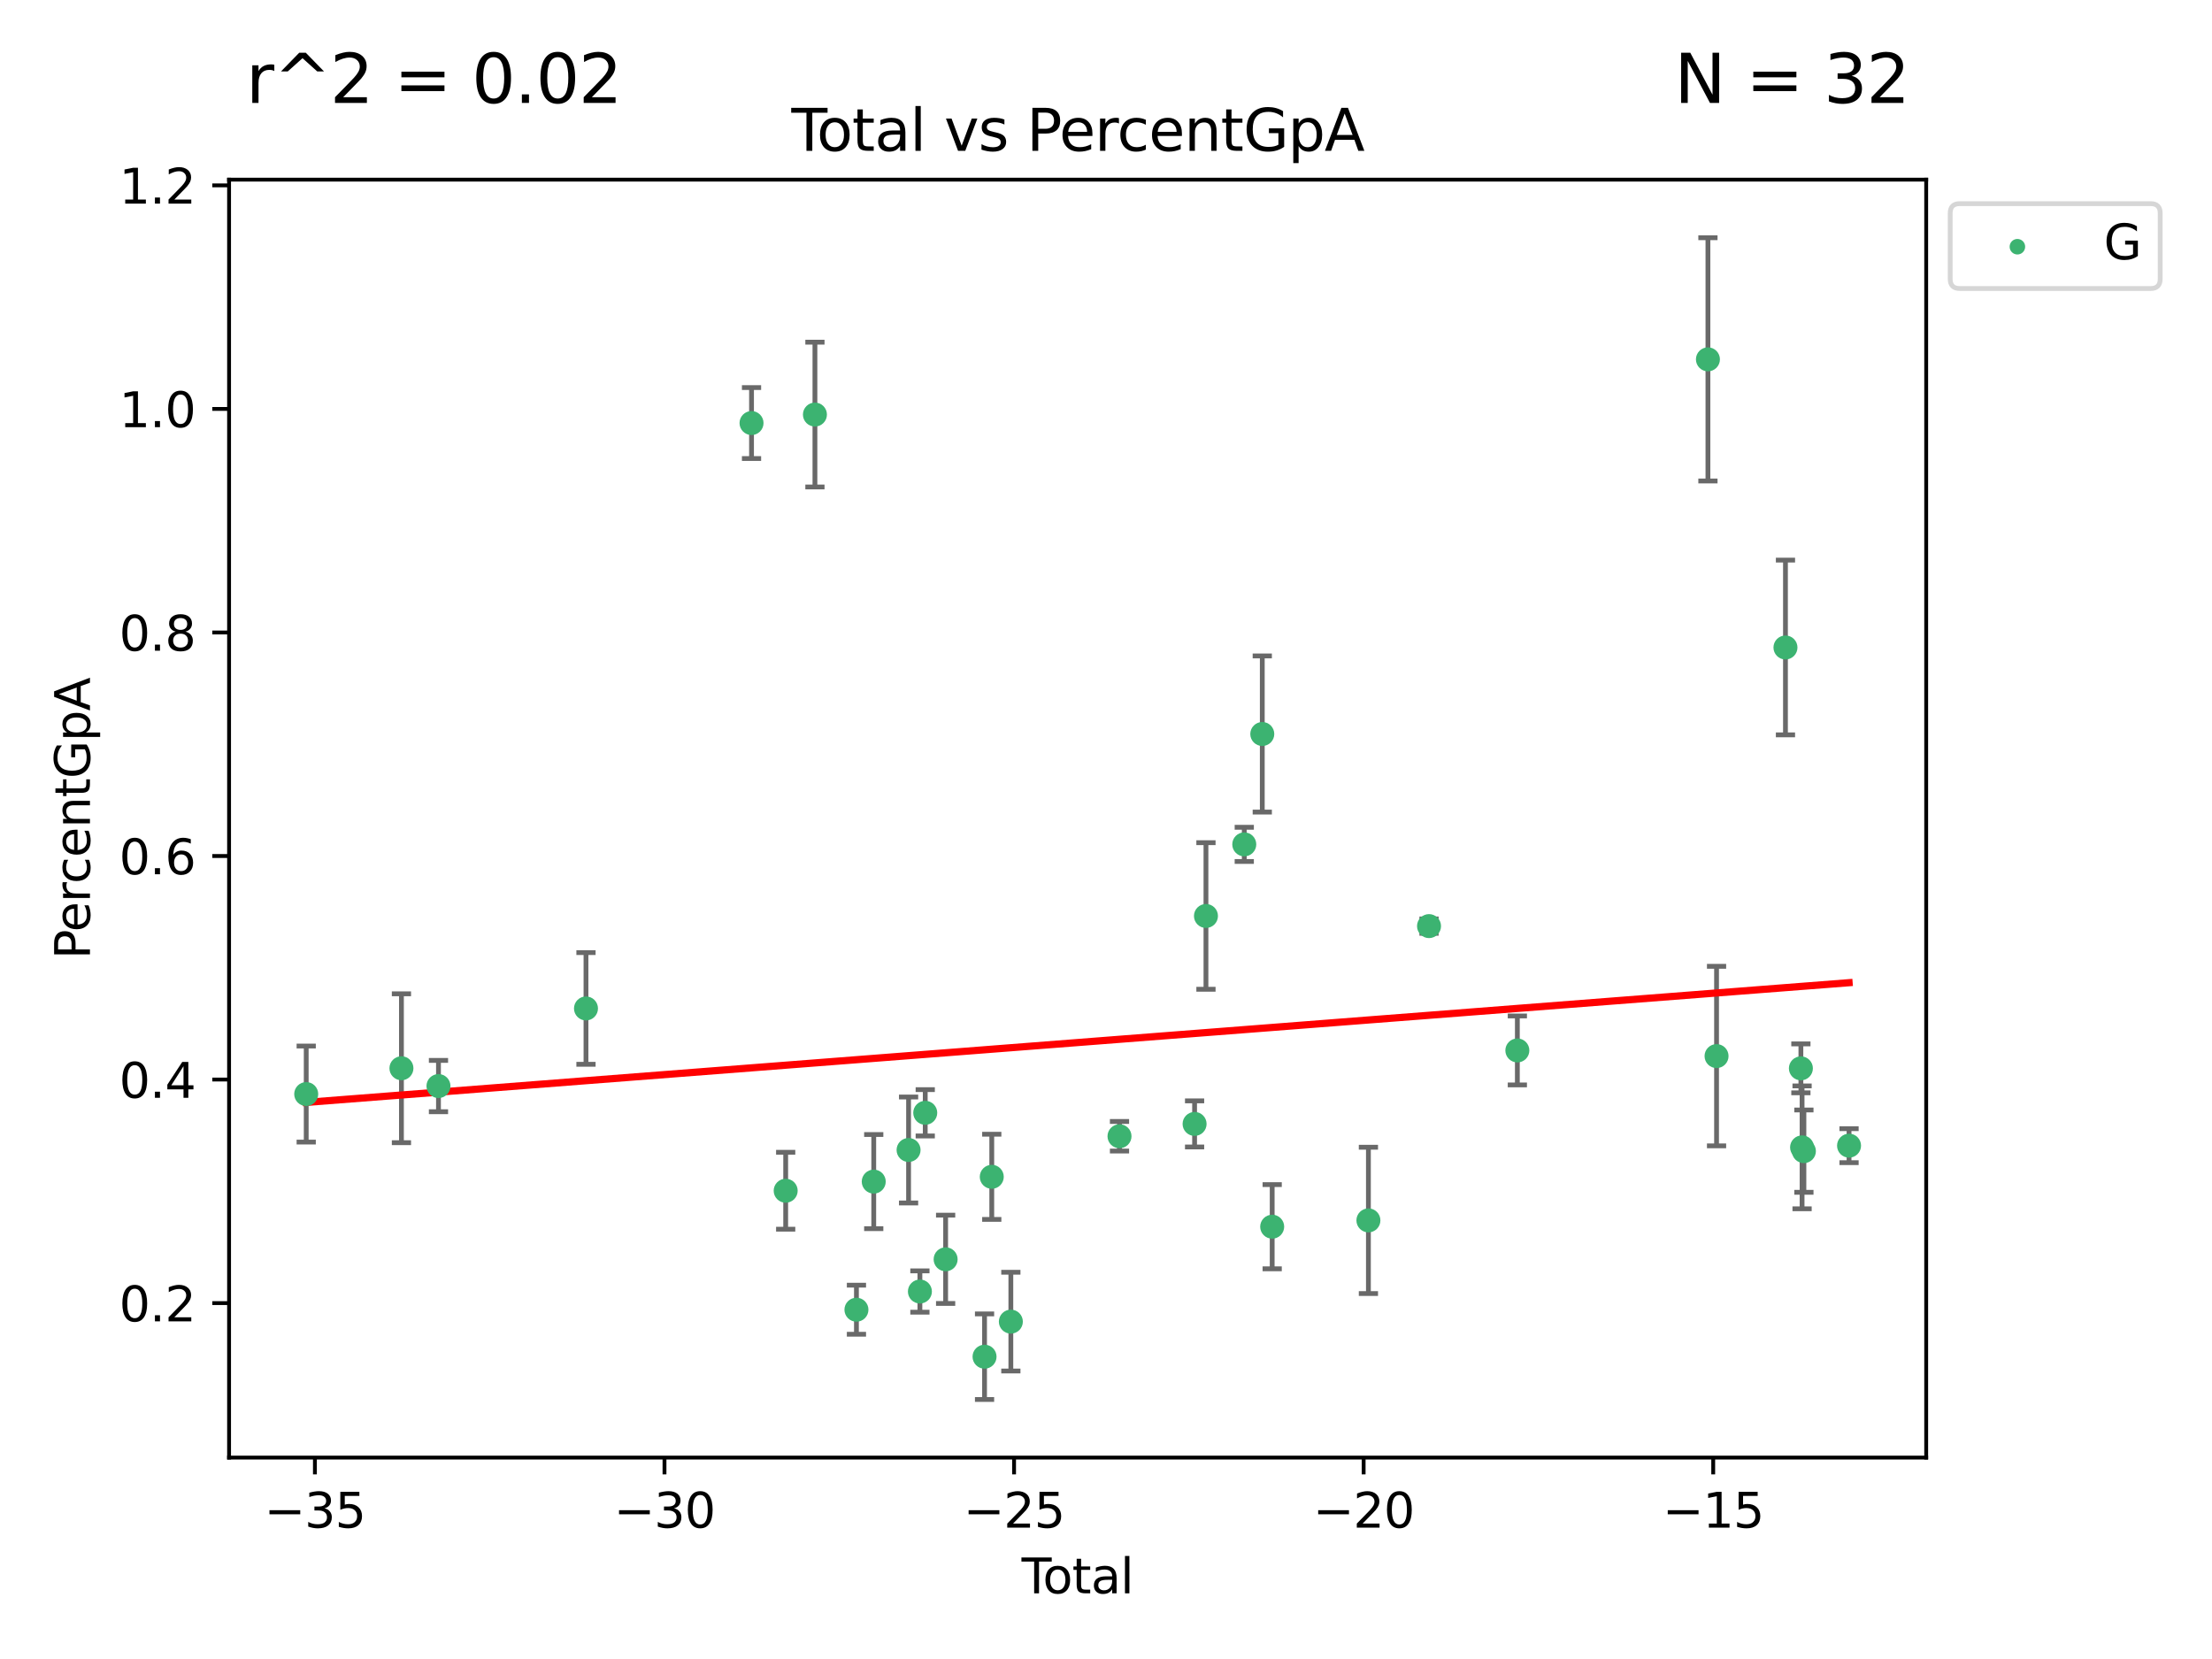 <?xml version="1.0" encoding="utf-8" standalone="no"?>
<!DOCTYPE svg PUBLIC "-//W3C//DTD SVG 1.1//EN"
  "http://www.w3.org/Graphics/SVG/1.1/DTD/svg11.dtd">
<svg xmlns:xlink="http://www.w3.org/1999/xlink" width="460.8pt" height="345.6pt" viewBox="0 0 460.8 345.6" xmlns="http://www.w3.org/2000/svg" version="1.1">
 <defs>
  <style type="text/css">*{stroke-linejoin: round; stroke-linecap: butt}</style>
 </defs>
 <g id="figure_1">
  <g id="patch_1">
   <path d="M 0 345.6 
L 460.8 345.6 
L 460.8 0 
L 0 0 
z
" style="fill: #ffffff"/>
  </g>
  <g id="axes_1">
   <g id="patch_2">
    <path d="M 47.72 303.64 
L 401.26 303.64 
L 401.26 37.423 
L 47.72 37.423 
z
" style="fill: #ffffff"/>
   </g>
   <g id="PathCollection_1">
    <defs>
     <path id="mddcefff67d" d="M 0 1.118 
C 0.297 1.118 0.581 1 0.791 0.791 
C 1 0.581 1.118 0.297 1.118 0 
C 1.118 -0.297 1 -0.581 0.791 -0.791 
C 0.581 -1 0.297 -1.118 0 -1.118 
C -0.297 -1.118 -0.581 -1 -0.791 -0.791 
C -1 -0.581 -1.118 -0.297 -1.118 0 
C -1.118 0.297 -1 0.581 -0.791 0.791 
C -0.581 1 -0.297 1.118 0 1.118 
z
" style="stroke: #3cb371"/>
    </defs>
    <g clip-path="url(#p4195429642)">
     <use xlink:href="#mddcefff67d" x="63.79" y="227.912" style="fill: #3cb371; stroke: #3cb371"/>
     <use xlink:href="#mddcefff67d" x="83.627" y="222.536" style="fill: #3cb371; stroke: #3cb371"/>
     <use xlink:href="#mddcefff67d" x="91.343" y="226.246" style="fill: #3cb371; stroke: #3cb371"/>
     <use xlink:href="#mddcefff67d" x="122.071" y="210.078" style="fill: #3cb371; stroke: #3cb371"/>
     <use xlink:href="#mddcefff67d" x="156.557" y="88.129" style="fill: #3cb371; stroke: #3cb371"/>
     <use xlink:href="#mddcefff67d" x="163.672" y="248.052" style="fill: #3cb371; stroke: #3cb371"/>
     <use xlink:href="#mddcefff67d" x="169.765" y="86.36" style="fill: #3cb371; stroke: #3cb371"/>
     <use xlink:href="#mddcefff67d" x="178.412" y="272.836" style="fill: #3cb371; stroke: #3cb371"/>
     <use xlink:href="#mddcefff67d" x="182.016" y="246.149" style="fill: #3cb371; stroke: #3cb371"/>
     <use xlink:href="#mddcefff67d" x="189.273" y="239.563" style="fill: #3cb371; stroke: #3cb371"/>
     <use xlink:href="#mddcefff67d" x="191.633" y="269.046" style="fill: #3cb371; stroke: #3cb371"/>
     <use xlink:href="#mddcefff67d" x="192.745" y="231.818" style="fill: #3cb371; stroke: #3cb371"/>
     <use xlink:href="#mddcefff67d" x="196.992" y="262.336" style="fill: #3cb371; stroke: #3cb371"/>
     <use xlink:href="#mddcefff67d" x="205.099" y="282.625" style="fill: #3cb371; stroke: #3cb371"/>
     <use xlink:href="#mddcefff67d" x="206.603" y="245.15" style="fill: #3cb371; stroke: #3cb371"/>
     <use xlink:href="#mddcefff67d" x="210.579" y="275.32" style="fill: #3cb371; stroke: #3cb371"/>
     <use xlink:href="#mddcefff67d" x="233.213" y="236.702" style="fill: #3cb371; stroke: #3cb371"/>
     <use xlink:href="#mddcefff67d" x="248.855" y="234.133" style="fill: #3cb371; stroke: #3cb371"/>
     <use xlink:href="#mddcefff67d" x="251.223" y="190.814" style="fill: #3cb371; stroke: #3cb371"/>
     <use xlink:href="#mddcefff67d" x="259.204" y="175.898" style="fill: #3cb371; stroke: #3cb371"/>
     <use xlink:href="#mddcefff67d" x="262.956" y="152.905" style="fill: #3cb371; stroke: #3cb371"/>
     <use xlink:href="#mddcefff67d" x="265.019" y="255.543" style="fill: #3cb371; stroke: #3cb371"/>
     <use xlink:href="#mddcefff67d" x="285.065" y="254.229" style="fill: #3cb371; stroke: #3cb371"/>
     <use xlink:href="#mddcefff67d" x="297.692" y="192.925" style="fill: #3cb371; stroke: #3cb371"/>
     <use xlink:href="#mddcefff67d" x="316.092" y="218.825" style="fill: #3cb371; stroke: #3cb371"/>
     <use xlink:href="#mddcefff67d" x="355.793" y="74.859" style="fill: #3cb371; stroke: #3cb371"/>
     <use xlink:href="#mddcefff67d" x="357.589" y="220.002" style="fill: #3cb371; stroke: #3cb371"/>
     <use xlink:href="#mddcefff67d" x="371.945" y="134.884" style="fill: #3cb371; stroke: #3cb371"/>
     <use xlink:href="#mddcefff67d" x="375.158" y="222.556" style="fill: #3cb371; stroke: #3cb371"/>
     <use xlink:href="#mddcefff67d" x="375.406" y="239.015" style="fill: #3cb371; stroke: #3cb371"/>
     <use xlink:href="#mddcefff67d" x="375.786" y="239.802" style="fill: #3cb371; stroke: #3cb371"/>
     <use xlink:href="#mddcefff67d" x="385.19" y="238.663" style="fill: #3cb371; stroke: #3cb371"/>
    </g>
   </g>
   <g id="matplotlib.axis_1">
    <g id="xtick_1">
     <g id="line2d_1">
      <defs>
       <path id="m1994a88556" d="M 0 0 
L 0 3.5 
" style="stroke: #000000; stroke-width: 0.8"/>
      </defs>
      <g>
       <use xlink:href="#m1994a88556" x="65.603" y="303.64" style="stroke: #000000; stroke-width: 0.8"/>
      </g>
     </g>
     <g id="text_1">
      <!-- −35 -->
      <g transform="translate(55.051 318.238) scale(0.1 -0.1)">
       <defs>
        <path id="DejaVuSans-2212" d="M 678 2272 
L 4684 2272 
L 4684 1741 
L 678 1741 
L 678 2272 
z
" transform="scale(0.016)"/>
        <path id="DejaVuSans-33" d="M 2597 2516 
Q 3050 2419 3304 2112 
Q 3559 1806 3559 1356 
Q 3559 666 3084 287 
Q 2609 -91 1734 -91 
Q 1441 -91 1130 -33 
Q 819 25 488 141 
L 488 750 
Q 750 597 1062 519 
Q 1375 441 1716 441 
Q 2309 441 2620 675 
Q 2931 909 2931 1356 
Q 2931 1769 2642 2001 
Q 2353 2234 1838 2234 
L 1294 2234 
L 1294 2753 
L 1863 2753 
Q 2328 2753 2575 2939 
Q 2822 3125 2822 3475 
Q 2822 3834 2567 4026 
Q 2313 4219 1838 4219 
Q 1578 4219 1281 4162 
Q 984 4106 628 3988 
L 628 4550 
Q 988 4650 1302 4700 
Q 1616 4750 1894 4750 
Q 2613 4750 3031 4423 
Q 3450 4097 3450 3541 
Q 3450 3153 3228 2886 
Q 3006 2619 2597 2516 
z
" transform="scale(0.016)"/>
        <path id="DejaVuSans-35" d="M 691 4666 
L 3169 4666 
L 3169 4134 
L 1269 4134 
L 1269 2991 
Q 1406 3038 1543 3061 
Q 1681 3084 1819 3084 
Q 2600 3084 3056 2656 
Q 3513 2228 3513 1497 
Q 3513 744 3044 326 
Q 2575 -91 1722 -91 
Q 1428 -91 1123 -41 
Q 819 9 494 109 
L 494 744 
Q 775 591 1075 516 
Q 1375 441 1709 441 
Q 2250 441 2565 725 
Q 2881 1009 2881 1497 
Q 2881 1984 2565 2268 
Q 2250 2553 1709 2553 
Q 1456 2553 1204 2497 
Q 953 2441 691 2322 
L 691 4666 
z
" transform="scale(0.016)"/>
       </defs>
       <use xlink:href="#DejaVuSans-2212"/>
       <use xlink:href="#DejaVuSans-33" x="83.789"/>
       <use xlink:href="#DejaVuSans-35" x="147.412"/>
      </g>
     </g>
    </g>
    <g id="xtick_2">
     <g id="line2d_2">
      <g>
       <use xlink:href="#m1994a88556" x="138.426" y="303.64" style="stroke: #000000; stroke-width: 0.8"/>
      </g>
     </g>
     <g id="text_2">
      <!-- −30 -->
      <g transform="translate(127.873 318.238) scale(0.1 -0.1)">
       <defs>
        <path id="DejaVuSans-30" d="M 2034 4250 
Q 1547 4250 1301 3770 
Q 1056 3291 1056 2328 
Q 1056 1369 1301 889 
Q 1547 409 2034 409 
Q 2525 409 2770 889 
Q 3016 1369 3016 2328 
Q 3016 3291 2770 3770 
Q 2525 4250 2034 4250 
z
M 2034 4750 
Q 2819 4750 3233 4129 
Q 3647 3509 3647 2328 
Q 3647 1150 3233 529 
Q 2819 -91 2034 -91 
Q 1250 -91 836 529 
Q 422 1150 422 2328 
Q 422 3509 836 4129 
Q 1250 4750 2034 4750 
z
" transform="scale(0.016)"/>
       </defs>
       <use xlink:href="#DejaVuSans-2212"/>
       <use xlink:href="#DejaVuSans-33" x="83.789"/>
       <use xlink:href="#DejaVuSans-30" x="147.412"/>
      </g>
     </g>
    </g>
    <g id="xtick_3">
     <g id="line2d_3">
      <g>
       <use xlink:href="#m1994a88556" x="211.248" y="303.64" style="stroke: #000000; stroke-width: 0.8"/>
      </g>
     </g>
     <g id="text_3">
      <!-- −25 -->
      <g transform="translate(200.696 318.238) scale(0.1 -0.1)">
       <defs>
        <path id="DejaVuSans-32" d="M 1228 531 
L 3431 531 
L 3431 0 
L 469 0 
L 469 531 
Q 828 903 1448 1529 
Q 2069 2156 2228 2338 
Q 2531 2678 2651 2914 
Q 2772 3150 2772 3378 
Q 2772 3750 2511 3984 
Q 2250 4219 1831 4219 
Q 1534 4219 1204 4116 
Q 875 4013 500 3803 
L 500 4441 
Q 881 4594 1212 4672 
Q 1544 4750 1819 4750 
Q 2544 4750 2975 4387 
Q 3406 4025 3406 3419 
Q 3406 3131 3298 2873 
Q 3191 2616 2906 2266 
Q 2828 2175 2409 1742 
Q 1991 1309 1228 531 
z
" transform="scale(0.016)"/>
       </defs>
       <use xlink:href="#DejaVuSans-2212"/>
       <use xlink:href="#DejaVuSans-32" x="83.789"/>
       <use xlink:href="#DejaVuSans-35" x="147.412"/>
      </g>
     </g>
    </g>
    <g id="xtick_4">
     <g id="line2d_4">
      <g>
       <use xlink:href="#m1994a88556" x="284.07" y="303.64" style="stroke: #000000; stroke-width: 0.8"/>
      </g>
     </g>
     <g id="text_4">
      <!-- −20 -->
      <g transform="translate(273.518 318.238) scale(0.1 -0.1)">
       <use xlink:href="#DejaVuSans-2212"/>
       <use xlink:href="#DejaVuSans-32" x="83.789"/>
       <use xlink:href="#DejaVuSans-30" x="147.412"/>
      </g>
     </g>
    </g>
    <g id="xtick_5">
     <g id="line2d_5">
      <g>
       <use xlink:href="#m1994a88556" x="356.893" y="303.64" style="stroke: #000000; stroke-width: 0.8"/>
      </g>
     </g>
     <g id="text_5">
      <!-- −15 -->
      <g transform="translate(346.34 318.238) scale(0.1 -0.1)">
       <defs>
        <path id="DejaVuSans-31" d="M 794 531 
L 1825 531 
L 1825 4091 
L 703 3866 
L 703 4441 
L 1819 4666 
L 2450 4666 
L 2450 531 
L 3481 531 
L 3481 0 
L 794 0 
L 794 531 
z
" transform="scale(0.016)"/>
       </defs>
       <use xlink:href="#DejaVuSans-2212"/>
       <use xlink:href="#DejaVuSans-31" x="83.789"/>
       <use xlink:href="#DejaVuSans-35" x="147.412"/>
      </g>
     </g>
    </g>
    <g id="text_6">
     <!-- Total -->
     <g transform="translate(212.813 331.917) scale(0.1 -0.1)">
      <defs>
       <path id="DejaVuSans-54" d="M -19 4666 
L 3928 4666 
L 3928 4134 
L 2272 4134 
L 2272 0 
L 1638 0 
L 1638 4134 
L -19 4134 
L -19 4666 
z
" transform="scale(0.016)"/>
       <path id="DejaVuSans-6f" d="M 1959 3097 
Q 1497 3097 1228 2736 
Q 959 2375 959 1747 
Q 959 1119 1226 758 
Q 1494 397 1959 397 
Q 2419 397 2687 759 
Q 2956 1122 2956 1747 
Q 2956 2369 2687 2733 
Q 2419 3097 1959 3097 
z
M 1959 3584 
Q 2709 3584 3137 3096 
Q 3566 2609 3566 1747 
Q 3566 888 3137 398 
Q 2709 -91 1959 -91 
Q 1206 -91 779 398 
Q 353 888 353 1747 
Q 353 2609 779 3096 
Q 1206 3584 1959 3584 
z
" transform="scale(0.016)"/>
       <path id="DejaVuSans-74" d="M 1172 4494 
L 1172 3500 
L 2356 3500 
L 2356 3053 
L 1172 3053 
L 1172 1153 
Q 1172 725 1289 603 
Q 1406 481 1766 481 
L 2356 481 
L 2356 0 
L 1766 0 
Q 1100 0 847 248 
Q 594 497 594 1153 
L 594 3053 
L 172 3053 
L 172 3500 
L 594 3500 
L 594 4494 
L 1172 4494 
z
" transform="scale(0.016)"/>
       <path id="DejaVuSans-61" d="M 2194 1759 
Q 1497 1759 1228 1600 
Q 959 1441 959 1056 
Q 959 750 1161 570 
Q 1363 391 1709 391 
Q 2188 391 2477 730 
Q 2766 1069 2766 1631 
L 2766 1759 
L 2194 1759 
z
M 3341 1997 
L 3341 0 
L 2766 0 
L 2766 531 
Q 2569 213 2275 61 
Q 1981 -91 1556 -91 
Q 1019 -91 701 211 
Q 384 513 384 1019 
Q 384 1609 779 1909 
Q 1175 2209 1959 2209 
L 2766 2209 
L 2766 2266 
Q 2766 2663 2505 2880 
Q 2244 3097 1772 3097 
Q 1472 3097 1187 3025 
Q 903 2953 641 2809 
L 641 3341 
Q 956 3463 1253 3523 
Q 1550 3584 1831 3584 
Q 2591 3584 2966 3190 
Q 3341 2797 3341 1997 
z
" transform="scale(0.016)"/>
       <path id="DejaVuSans-6c" d="M 603 4863 
L 1178 4863 
L 1178 0 
L 603 0 
L 603 4863 
z
" transform="scale(0.016)"/>
      </defs>
      <use xlink:href="#DejaVuSans-54"/>
      <use xlink:href="#DejaVuSans-6f" x="44.084"/>
      <use xlink:href="#DejaVuSans-74" x="105.266"/>
      <use xlink:href="#DejaVuSans-61" x="144.475"/>
      <use xlink:href="#DejaVuSans-6c" x="205.754"/>
     </g>
    </g>
   </g>
   <g id="matplotlib.axis_2">
    <g id="ytick_1">
     <g id="line2d_6">
      <defs>
       <path id="ma794af9a55" d="M 0 0 
L -3.5 0 
" style="stroke: #000000; stroke-width: 0.8"/>
      </defs>
      <g>
       <use xlink:href="#ma794af9a55" x="47.72" y="271.461" style="stroke: #000000; stroke-width: 0.8"/>
      </g>
     </g>
     <g id="text_7">
      <!-- 0.2 -->
      <g transform="translate(24.817 275.26) scale(0.1 -0.1)">
       <defs>
        <path id="DejaVuSans-2e" d="M 684 794 
L 1344 794 
L 1344 0 
L 684 0 
L 684 794 
z
" transform="scale(0.016)"/>
       </defs>
       <use xlink:href="#DejaVuSans-30"/>
       <use xlink:href="#DejaVuSans-2e" x="63.623"/>
       <use xlink:href="#DejaVuSans-32" x="95.41"/>
      </g>
     </g>
    </g>
    <g id="ytick_2">
     <g id="line2d_7">
      <g>
       <use xlink:href="#ma794af9a55" x="47.72" y="224.892" style="stroke: #000000; stroke-width: 0.8"/>
      </g>
     </g>
     <g id="text_8">
      <!-- 0.4 -->
      <g transform="translate(24.817 228.691) scale(0.1 -0.1)">
       <defs>
        <path id="DejaVuSans-34" d="M 2419 4116 
L 825 1625 
L 2419 1625 
L 2419 4116 
z
M 2253 4666 
L 3047 4666 
L 3047 1625 
L 3713 1625 
L 3713 1100 
L 3047 1100 
L 3047 0 
L 2419 0 
L 2419 1100 
L 313 1100 
L 313 1709 
L 2253 4666 
z
" transform="scale(0.016)"/>
       </defs>
       <use xlink:href="#DejaVuSans-30"/>
       <use xlink:href="#DejaVuSans-2e" x="63.623"/>
       <use xlink:href="#DejaVuSans-34" x="95.41"/>
      </g>
     </g>
    </g>
    <g id="ytick_3">
     <g id="line2d_8">
      <g>
       <use xlink:href="#ma794af9a55" x="47.72" y="178.323" style="stroke: #000000; stroke-width: 0.8"/>
      </g>
     </g>
     <g id="text_9">
      <!-- 0.6 -->
      <g transform="translate(24.817 182.123) scale(0.1 -0.1)">
       <defs>
        <path id="DejaVuSans-36" d="M 2113 2584 
Q 1688 2584 1439 2293 
Q 1191 2003 1191 1497 
Q 1191 994 1439 701 
Q 1688 409 2113 409 
Q 2538 409 2786 701 
Q 3034 994 3034 1497 
Q 3034 2003 2786 2293 
Q 2538 2584 2113 2584 
z
M 3366 4563 
L 3366 3988 
Q 3128 4100 2886 4159 
Q 2644 4219 2406 4219 
Q 1781 4219 1451 3797 
Q 1122 3375 1075 2522 
Q 1259 2794 1537 2939 
Q 1816 3084 2150 3084 
Q 2853 3084 3261 2657 
Q 3669 2231 3669 1497 
Q 3669 778 3244 343 
Q 2819 -91 2113 -91 
Q 1303 -91 875 529 
Q 447 1150 447 2328 
Q 447 3434 972 4092 
Q 1497 4750 2381 4750 
Q 2619 4750 2861 4703 
Q 3103 4656 3366 4563 
z
" transform="scale(0.016)"/>
       </defs>
       <use xlink:href="#DejaVuSans-30"/>
       <use xlink:href="#DejaVuSans-2e" x="63.623"/>
       <use xlink:href="#DejaVuSans-36" x="95.41"/>
      </g>
     </g>
    </g>
    <g id="ytick_4">
     <g id="line2d_9">
      <g>
       <use xlink:href="#ma794af9a55" x="47.72" y="131.755" style="stroke: #000000; stroke-width: 0.8"/>
      </g>
     </g>
     <g id="text_10">
      <!-- 0.8 -->
      <g transform="translate(24.817 135.554) scale(0.1 -0.1)">
       <defs>
        <path id="DejaVuSans-38" d="M 2034 2216 
Q 1584 2216 1326 1975 
Q 1069 1734 1069 1313 
Q 1069 891 1326 650 
Q 1584 409 2034 409 
Q 2484 409 2743 651 
Q 3003 894 3003 1313 
Q 3003 1734 2745 1975 
Q 2488 2216 2034 2216 
z
M 1403 2484 
Q 997 2584 770 2862 
Q 544 3141 544 3541 
Q 544 4100 942 4425 
Q 1341 4750 2034 4750 
Q 2731 4750 3128 4425 
Q 3525 4100 3525 3541 
Q 3525 3141 3298 2862 
Q 3072 2584 2669 2484 
Q 3125 2378 3379 2068 
Q 3634 1759 3634 1313 
Q 3634 634 3220 271 
Q 2806 -91 2034 -91 
Q 1263 -91 848 271 
Q 434 634 434 1313 
Q 434 1759 690 2068 
Q 947 2378 1403 2484 
z
M 1172 3481 
Q 1172 3119 1398 2916 
Q 1625 2713 2034 2713 
Q 2441 2713 2670 2916 
Q 2900 3119 2900 3481 
Q 2900 3844 2670 4047 
Q 2441 4250 2034 4250 
Q 1625 4250 1398 4047 
Q 1172 3844 1172 3481 
z
" transform="scale(0.016)"/>
       </defs>
       <use xlink:href="#DejaVuSans-30"/>
       <use xlink:href="#DejaVuSans-2e" x="63.623"/>
       <use xlink:href="#DejaVuSans-38" x="95.41"/>
      </g>
     </g>
    </g>
    <g id="ytick_5">
     <g id="line2d_10">
      <g>
       <use xlink:href="#ma794af9a55" x="47.72" y="85.186" style="stroke: #000000; stroke-width: 0.8"/>
      </g>
     </g>
     <g id="text_11">
      <!-- 1.0 -->
      <g transform="translate(24.817 88.986) scale(0.1 -0.1)">
       <use xlink:href="#DejaVuSans-31"/>
       <use xlink:href="#DejaVuSans-2e" x="63.623"/>
       <use xlink:href="#DejaVuSans-30" x="95.41"/>
      </g>
     </g>
    </g>
    <g id="ytick_6">
     <g id="line2d_11">
      <g>
       <use xlink:href="#ma794af9a55" x="47.72" y="38.618" style="stroke: #000000; stroke-width: 0.8"/>
      </g>
     </g>
     <g id="text_12">
      <!-- 1.2 -->
      <g transform="translate(24.817 42.417) scale(0.1 -0.1)">
       <use xlink:href="#DejaVuSans-31"/>
       <use xlink:href="#DejaVuSans-2e" x="63.623"/>
       <use xlink:href="#DejaVuSans-32" x="95.41"/>
      </g>
     </g>
    </g>
    <g id="text_13">
     <!-- PercentGpA -->
     <g transform="translate(18.737 199.808) rotate(-90) scale(0.1 -0.1)">
      <defs>
       <path id="DejaVuSans-50" d="M 1259 4147 
L 1259 2394 
L 2053 2394 
Q 2494 2394 2734 2622 
Q 2975 2850 2975 3272 
Q 2975 3691 2734 3919 
Q 2494 4147 2053 4147 
L 1259 4147 
z
M 628 4666 
L 2053 4666 
Q 2838 4666 3239 4311 
Q 3641 3956 3641 3272 
Q 3641 2581 3239 2228 
Q 2838 1875 2053 1875 
L 1259 1875 
L 1259 0 
L 628 0 
L 628 4666 
z
" transform="scale(0.016)"/>
       <path id="DejaVuSans-65" d="M 3597 1894 
L 3597 1613 
L 953 1613 
Q 991 1019 1311 708 
Q 1631 397 2203 397 
Q 2534 397 2845 478 
Q 3156 559 3463 722 
L 3463 178 
Q 3153 47 2828 -22 
Q 2503 -91 2169 -91 
Q 1331 -91 842 396 
Q 353 884 353 1716 
Q 353 2575 817 3079 
Q 1281 3584 2069 3584 
Q 2775 3584 3186 3129 
Q 3597 2675 3597 1894 
z
M 3022 2063 
Q 3016 2534 2758 2815 
Q 2500 3097 2075 3097 
Q 1594 3097 1305 2825 
Q 1016 2553 972 2059 
L 3022 2063 
z
" transform="scale(0.016)"/>
       <path id="DejaVuSans-72" d="M 2631 2963 
Q 2534 3019 2420 3045 
Q 2306 3072 2169 3072 
Q 1681 3072 1420 2755 
Q 1159 2438 1159 1844 
L 1159 0 
L 581 0 
L 581 3500 
L 1159 3500 
L 1159 2956 
Q 1341 3275 1631 3429 
Q 1922 3584 2338 3584 
Q 2397 3584 2469 3576 
Q 2541 3569 2628 3553 
L 2631 2963 
z
" transform="scale(0.016)"/>
       <path id="DejaVuSans-63" d="M 3122 3366 
L 3122 2828 
Q 2878 2963 2633 3030 
Q 2388 3097 2138 3097 
Q 1578 3097 1268 2742 
Q 959 2388 959 1747 
Q 959 1106 1268 751 
Q 1578 397 2138 397 
Q 2388 397 2633 464 
Q 2878 531 3122 666 
L 3122 134 
Q 2881 22 2623 -34 
Q 2366 -91 2075 -91 
Q 1284 -91 818 406 
Q 353 903 353 1747 
Q 353 2603 823 3093 
Q 1294 3584 2113 3584 
Q 2378 3584 2631 3529 
Q 2884 3475 3122 3366 
z
" transform="scale(0.016)"/>
       <path id="DejaVuSans-6e" d="M 3513 2113 
L 3513 0 
L 2938 0 
L 2938 2094 
Q 2938 2591 2744 2837 
Q 2550 3084 2163 3084 
Q 1697 3084 1428 2787 
Q 1159 2491 1159 1978 
L 1159 0 
L 581 0 
L 581 3500 
L 1159 3500 
L 1159 2956 
Q 1366 3272 1645 3428 
Q 1925 3584 2291 3584 
Q 2894 3584 3203 3211 
Q 3513 2838 3513 2113 
z
" transform="scale(0.016)"/>
       <path id="DejaVuSans-47" d="M 3809 666 
L 3809 1919 
L 2778 1919 
L 2778 2438 
L 4434 2438 
L 4434 434 
Q 4069 175 3628 42 
Q 3188 -91 2688 -91 
Q 1594 -91 976 548 
Q 359 1188 359 2328 
Q 359 3472 976 4111 
Q 1594 4750 2688 4750 
Q 3144 4750 3555 4637 
Q 3966 4525 4313 4306 
L 4313 3634 
Q 3963 3931 3569 4081 
Q 3175 4231 2741 4231 
Q 1884 4231 1454 3753 
Q 1025 3275 1025 2328 
Q 1025 1384 1454 906 
Q 1884 428 2741 428 
Q 3075 428 3337 486 
Q 3600 544 3809 666 
z
" transform="scale(0.016)"/>
       <path id="DejaVuSans-70" d="M 1159 525 
L 1159 -1331 
L 581 -1331 
L 581 3500 
L 1159 3500 
L 1159 2969 
Q 1341 3281 1617 3432 
Q 1894 3584 2278 3584 
Q 2916 3584 3314 3078 
Q 3713 2572 3713 1747 
Q 3713 922 3314 415 
Q 2916 -91 2278 -91 
Q 1894 -91 1617 61 
Q 1341 213 1159 525 
z
M 3116 1747 
Q 3116 2381 2855 2742 
Q 2594 3103 2138 3103 
Q 1681 3103 1420 2742 
Q 1159 2381 1159 1747 
Q 1159 1113 1420 752 
Q 1681 391 2138 391 
Q 2594 391 2855 752 
Q 3116 1113 3116 1747 
z
" transform="scale(0.016)"/>
       <path id="DejaVuSans-41" d="M 2188 4044 
L 1331 1722 
L 3047 1722 
L 2188 4044 
z
M 1831 4666 
L 2547 4666 
L 4325 0 
L 3669 0 
L 3244 1197 
L 1141 1197 
L 716 0 
L 50 0 
L 1831 4666 
z
" transform="scale(0.016)"/>
      </defs>
      <use xlink:href="#DejaVuSans-50"/>
      <use xlink:href="#DejaVuSans-65" x="56.678"/>
      <use xlink:href="#DejaVuSans-72" x="118.201"/>
      <use xlink:href="#DejaVuSans-63" x="157.064"/>
      <use xlink:href="#DejaVuSans-65" x="212.045"/>
      <use xlink:href="#DejaVuSans-6e" x="273.568"/>
      <use xlink:href="#DejaVuSans-74" x="336.947"/>
      <use xlink:href="#DejaVuSans-47" x="376.156"/>
      <use xlink:href="#DejaVuSans-70" x="453.646"/>
      <use xlink:href="#DejaVuSans-41" x="517.123"/>
     </g>
    </g>
   </g>
   <g id="LineCollection_1">
    <path d="M 63.79 237.915 
L 63.79 217.909 
" clip-path="url(#p4195429642)" style="fill: none; stroke: #696969"/>
    <path d="M 83.627 238.045 
L 83.627 207.027 
" clip-path="url(#p4195429642)" style="fill: none; stroke: #696969"/>
    <path d="M 91.343 231.59 
L 91.343 220.902 
" clip-path="url(#p4195429642)" style="fill: none; stroke: #696969"/>
    <path d="M 122.071 221.711 
L 122.071 198.444 
" clip-path="url(#p4195429642)" style="fill: none; stroke: #696969"/>
    <path d="M 156.557 95.524 
L 156.557 80.735 
" clip-path="url(#p4195429642)" style="fill: none; stroke: #696969"/>
    <path d="M 163.672 256.065 
L 163.672 240.039 
" clip-path="url(#p4195429642)" style="fill: none; stroke: #696969"/>
    <path d="M 169.765 101.44 
L 169.765 71.281 
" clip-path="url(#p4195429642)" style="fill: none; stroke: #696969"/>
    <path d="M 178.412 277.949 
L 178.412 267.723 
" clip-path="url(#p4195429642)" style="fill: none; stroke: #696969"/>
    <path d="M 182.016 255.956 
L 182.016 236.342 
" clip-path="url(#p4195429642)" style="fill: none; stroke: #696969"/>
    <path d="M 189.273 250.601 
L 189.273 228.526 
" clip-path="url(#p4195429642)" style="fill: none; stroke: #696969"/>
    <path d="M 191.633 273.349 
L 191.633 264.744 
" clip-path="url(#p4195429642)" style="fill: none; stroke: #696969"/>
    <path d="M 192.745 236.644 
L 192.745 226.993 
" clip-path="url(#p4195429642)" style="fill: none; stroke: #696969"/>
    <path d="M 196.992 271.536 
L 196.992 253.137 
" clip-path="url(#p4195429642)" style="fill: none; stroke: #696969"/>
    <path d="M 205.099 291.539 
L 205.099 273.712 
" clip-path="url(#p4195429642)" style="fill: none; stroke: #696969"/>
    <path d="M 206.603 254.02 
L 206.603 236.281 
" clip-path="url(#p4195429642)" style="fill: none; stroke: #696969"/>
    <path d="M 210.579 285.604 
L 210.579 265.035 
" clip-path="url(#p4195429642)" style="fill: none; stroke: #696969"/>
    <path d="M 233.213 239.785 
L 233.213 233.619 
" clip-path="url(#p4195429642)" style="fill: none; stroke: #696969"/>
    <path d="M 248.855 238.936 
L 248.855 229.331 
" clip-path="url(#p4195429642)" style="fill: none; stroke: #696969"/>
    <path d="M 251.223 206.082 
L 251.223 175.545 
" clip-path="url(#p4195429642)" style="fill: none; stroke: #696969"/>
    <path d="M 259.204 179.458 
L 259.204 172.338 
" clip-path="url(#p4195429642)" style="fill: none; stroke: #696969"/>
    <path d="M 262.956 169.17 
L 262.956 136.641 
" clip-path="url(#p4195429642)" style="fill: none; stroke: #696969"/>
    <path d="M 265.019 264.316 
L 265.019 246.771 
" clip-path="url(#p4195429642)" style="fill: none; stroke: #696969"/>
    <path d="M 285.065 269.469 
L 285.065 238.988 
" clip-path="url(#p4195429642)" style="fill: none; stroke: #696969"/>
    <path d="M 297.692 194.419 
L 297.692 191.432 
" clip-path="url(#p4195429642)" style="fill: none; stroke: #696969"/>
    <path d="M 316.092 226.009 
L 316.092 211.64 
" clip-path="url(#p4195429642)" style="fill: none; stroke: #696969"/>
    <path d="M 355.793 100.195 
L 355.793 49.524 
" clip-path="url(#p4195429642)" style="fill: none; stroke: #696969"/>
    <path d="M 357.589 238.703 
L 357.589 201.302 
" clip-path="url(#p4195429642)" style="fill: none; stroke: #696969"/>
    <path d="M 371.945 153.084 
L 371.945 116.684 
" clip-path="url(#p4195429642)" style="fill: none; stroke: #696969"/>
    <path d="M 375.158 227.65 
L 375.158 217.462 
" clip-path="url(#p4195429642)" style="fill: none; stroke: #696969"/>
    <path d="M 375.406 251.814 
L 375.406 226.215 
" clip-path="url(#p4195429642)" style="fill: none; stroke: #696969"/>
    <path d="M 375.786 248.377 
L 375.786 231.226 
" clip-path="url(#p4195429642)" style="fill: none; stroke: #696969"/>
    <path d="M 385.19 242.202 
L 385.19 235.124 
" clip-path="url(#p4195429642)" style="fill: none; stroke: #696969"/>
   </g>
   <g id="line2d_12">
    <defs>
     <path id="mc780030044" d="M 2 0 
L -2 -0 
" style="stroke: #696969"/>
    </defs>
    <g clip-path="url(#p4195429642)">
     <use xlink:href="#mc780030044" x="63.79" y="237.915" style="fill: #696969; stroke: #696969"/>
     <use xlink:href="#mc780030044" x="83.627" y="238.045" style="fill: #696969; stroke: #696969"/>
     <use xlink:href="#mc780030044" x="91.343" y="231.59" style="fill: #696969; stroke: #696969"/>
     <use xlink:href="#mc780030044" x="122.071" y="221.711" style="fill: #696969; stroke: #696969"/>
     <use xlink:href="#mc780030044" x="156.557" y="95.524" style="fill: #696969; stroke: #696969"/>
     <use xlink:href="#mc780030044" x="163.672" y="256.065" style="fill: #696969; stroke: #696969"/>
     <use xlink:href="#mc780030044" x="169.765" y="101.44" style="fill: #696969; stroke: #696969"/>
     <use xlink:href="#mc780030044" x="178.412" y="277.949" style="fill: #696969; stroke: #696969"/>
     <use xlink:href="#mc780030044" x="182.016" y="255.956" style="fill: #696969; stroke: #696969"/>
     <use xlink:href="#mc780030044" x="189.273" y="250.601" style="fill: #696969; stroke: #696969"/>
     <use xlink:href="#mc780030044" x="191.633" y="273.349" style="fill: #696969; stroke: #696969"/>
     <use xlink:href="#mc780030044" x="192.745" y="236.644" style="fill: #696969; stroke: #696969"/>
     <use xlink:href="#mc780030044" x="196.992" y="271.536" style="fill: #696969; stroke: #696969"/>
     <use xlink:href="#mc780030044" x="205.099" y="291.539" style="fill: #696969; stroke: #696969"/>
     <use xlink:href="#mc780030044" x="206.603" y="254.02" style="fill: #696969; stroke: #696969"/>
     <use xlink:href="#mc780030044" x="210.579" y="285.604" style="fill: #696969; stroke: #696969"/>
     <use xlink:href="#mc780030044" x="233.213" y="239.785" style="fill: #696969; stroke: #696969"/>
     <use xlink:href="#mc780030044" x="248.855" y="238.936" style="fill: #696969; stroke: #696969"/>
     <use xlink:href="#mc780030044" x="251.223" y="206.082" style="fill: #696969; stroke: #696969"/>
     <use xlink:href="#mc780030044" x="259.204" y="179.458" style="fill: #696969; stroke: #696969"/>
     <use xlink:href="#mc780030044" x="262.956" y="169.17" style="fill: #696969; stroke: #696969"/>
     <use xlink:href="#mc780030044" x="265.019" y="264.316" style="fill: #696969; stroke: #696969"/>
     <use xlink:href="#mc780030044" x="285.065" y="269.469" style="fill: #696969; stroke: #696969"/>
     <use xlink:href="#mc780030044" x="297.692" y="194.419" style="fill: #696969; stroke: #696969"/>
     <use xlink:href="#mc780030044" x="316.092" y="226.009" style="fill: #696969; stroke: #696969"/>
     <use xlink:href="#mc780030044" x="355.793" y="100.195" style="fill: #696969; stroke: #696969"/>
     <use xlink:href="#mc780030044" x="357.589" y="238.703" style="fill: #696969; stroke: #696969"/>
     <use xlink:href="#mc780030044" x="371.945" y="153.084" style="fill: #696969; stroke: #696969"/>
     <use xlink:href="#mc780030044" x="375.158" y="227.65" style="fill: #696969; stroke: #696969"/>
     <use xlink:href="#mc780030044" x="375.406" y="251.814" style="fill: #696969; stroke: #696969"/>
     <use xlink:href="#mc780030044" x="375.786" y="248.377" style="fill: #696969; stroke: #696969"/>
     <use xlink:href="#mc780030044" x="385.19" y="242.202" style="fill: #696969; stroke: #696969"/>
    </g>
   </g>
   <g id="line2d_13">
    <g clip-path="url(#p4195429642)">
     <use xlink:href="#mc780030044" x="63.79" y="217.909" style="fill: #696969; stroke: #696969"/>
     <use xlink:href="#mc780030044" x="83.627" y="207.027" style="fill: #696969; stroke: #696969"/>
     <use xlink:href="#mc780030044" x="91.343" y="220.902" style="fill: #696969; stroke: #696969"/>
     <use xlink:href="#mc780030044" x="122.071" y="198.444" style="fill: #696969; stroke: #696969"/>
     <use xlink:href="#mc780030044" x="156.557" y="80.735" style="fill: #696969; stroke: #696969"/>
     <use xlink:href="#mc780030044" x="163.672" y="240.039" style="fill: #696969; stroke: #696969"/>
     <use xlink:href="#mc780030044" x="169.765" y="71.281" style="fill: #696969; stroke: #696969"/>
     <use xlink:href="#mc780030044" x="178.412" y="267.723" style="fill: #696969; stroke: #696969"/>
     <use xlink:href="#mc780030044" x="182.016" y="236.342" style="fill: #696969; stroke: #696969"/>
     <use xlink:href="#mc780030044" x="189.273" y="228.526" style="fill: #696969; stroke: #696969"/>
     <use xlink:href="#mc780030044" x="191.633" y="264.744" style="fill: #696969; stroke: #696969"/>
     <use xlink:href="#mc780030044" x="192.745" y="226.993" style="fill: #696969; stroke: #696969"/>
     <use xlink:href="#mc780030044" x="196.992" y="253.137" style="fill: #696969; stroke: #696969"/>
     <use xlink:href="#mc780030044" x="205.099" y="273.712" style="fill: #696969; stroke: #696969"/>
     <use xlink:href="#mc780030044" x="206.603" y="236.281" style="fill: #696969; stroke: #696969"/>
     <use xlink:href="#mc780030044" x="210.579" y="265.035" style="fill: #696969; stroke: #696969"/>
     <use xlink:href="#mc780030044" x="233.213" y="233.619" style="fill: #696969; stroke: #696969"/>
     <use xlink:href="#mc780030044" x="248.855" y="229.331" style="fill: #696969; stroke: #696969"/>
     <use xlink:href="#mc780030044" x="251.223" y="175.545" style="fill: #696969; stroke: #696969"/>
     <use xlink:href="#mc780030044" x="259.204" y="172.338" style="fill: #696969; stroke: #696969"/>
     <use xlink:href="#mc780030044" x="262.956" y="136.641" style="fill: #696969; stroke: #696969"/>
     <use xlink:href="#mc780030044" x="265.019" y="246.771" style="fill: #696969; stroke: #696969"/>
     <use xlink:href="#mc780030044" x="285.065" y="238.988" style="fill: #696969; stroke: #696969"/>
     <use xlink:href="#mc780030044" x="297.692" y="191.432" style="fill: #696969; stroke: #696969"/>
     <use xlink:href="#mc780030044" x="316.092" y="211.64" style="fill: #696969; stroke: #696969"/>
     <use xlink:href="#mc780030044" x="355.793" y="49.524" style="fill: #696969; stroke: #696969"/>
     <use xlink:href="#mc780030044" x="357.589" y="201.302" style="fill: #696969; stroke: #696969"/>
     <use xlink:href="#mc780030044" x="371.945" y="116.684" style="fill: #696969; stroke: #696969"/>
     <use xlink:href="#mc780030044" x="375.158" y="217.462" style="fill: #696969; stroke: #696969"/>
     <use xlink:href="#mc780030044" x="375.406" y="226.215" style="fill: #696969; stroke: #696969"/>
     <use xlink:href="#mc780030044" x="375.786" y="231.226" style="fill: #696969; stroke: #696969"/>
     <use xlink:href="#mc780030044" x="385.19" y="235.124" style="fill: #696969; stroke: #696969"/>
    </g>
   </g>
   <g id="line2d_14">
    <path d="M 63.79 229.649 
L 83.627 228.11 
L 91.343 227.512 
L 122.071 225.127 
L 156.557 222.452 
L 163.672 221.9 
L 169.765 221.427 
L 178.412 220.756 
L 182.016 220.477 
L 189.273 219.913 
L 191.633 219.73 
L 192.745 219.644 
L 196.992 219.315 
L 205.099 218.686 
L 206.603 218.569 
L 210.579 218.26 
L 233.213 216.504 
L 248.855 215.291 
L 251.223 215.107 
L 259.204 214.488 
L 262.956 214.197 
L 265.019 214.037 
L 285.065 212.481 
L 297.692 211.502 
L 316.092 210.074 
L 355.793 206.994 
L 357.589 206.854 
L 371.945 205.741 
L 375.158 205.491 
L 375.406 205.472 
L 375.786 205.443 
L 385.19 204.713 
" clip-path="url(#p4195429642)" style="fill: none; stroke: #ff0000; stroke-width: 1.5; stroke-linecap: square"/>
   </g>
   <g id="line2d_15">
    <defs>
     <path id="m2c46bccbb5" d="M 0 2 
C 0.53 2 1.039 1.789 1.414 1.414 
C 1.789 1.039 2 0.53 2 0 
C 2 -0.53 1.789 -1.039 1.414 -1.414 
C 1.039 -1.789 0.53 -2 0 -2 
C -0.53 -2 -1.039 -1.789 -1.414 -1.414 
C -1.789 -1.039 -2 -0.53 -2 0 
C -2 0.53 -1.789 1.039 -1.414 1.414 
C -1.039 1.789 -0.53 2 0 2 
z
" style="stroke: #3cb371"/>
    </defs>
    <g clip-path="url(#p4195429642)">
     <use xlink:href="#m2c46bccbb5" x="63.79" y="227.912" style="fill: #3cb371; stroke: #3cb371"/>
     <use xlink:href="#m2c46bccbb5" x="83.627" y="222.536" style="fill: #3cb371; stroke: #3cb371"/>
     <use xlink:href="#m2c46bccbb5" x="91.343" y="226.246" style="fill: #3cb371; stroke: #3cb371"/>
     <use xlink:href="#m2c46bccbb5" x="122.071" y="210.078" style="fill: #3cb371; stroke: #3cb371"/>
     <use xlink:href="#m2c46bccbb5" x="156.557" y="88.129" style="fill: #3cb371; stroke: #3cb371"/>
     <use xlink:href="#m2c46bccbb5" x="163.672" y="248.052" style="fill: #3cb371; stroke: #3cb371"/>
     <use xlink:href="#m2c46bccbb5" x="169.765" y="86.36" style="fill: #3cb371; stroke: #3cb371"/>
     <use xlink:href="#m2c46bccbb5" x="178.412" y="272.836" style="fill: #3cb371; stroke: #3cb371"/>
     <use xlink:href="#m2c46bccbb5" x="182.016" y="246.149" style="fill: #3cb371; stroke: #3cb371"/>
     <use xlink:href="#m2c46bccbb5" x="189.273" y="239.563" style="fill: #3cb371; stroke: #3cb371"/>
     <use xlink:href="#m2c46bccbb5" x="191.633" y="269.046" style="fill: #3cb371; stroke: #3cb371"/>
     <use xlink:href="#m2c46bccbb5" x="192.745" y="231.818" style="fill: #3cb371; stroke: #3cb371"/>
     <use xlink:href="#m2c46bccbb5" x="196.992" y="262.336" style="fill: #3cb371; stroke: #3cb371"/>
     <use xlink:href="#m2c46bccbb5" x="205.099" y="282.625" style="fill: #3cb371; stroke: #3cb371"/>
     <use xlink:href="#m2c46bccbb5" x="206.603" y="245.15" style="fill: #3cb371; stroke: #3cb371"/>
     <use xlink:href="#m2c46bccbb5" x="210.579" y="275.32" style="fill: #3cb371; stroke: #3cb371"/>
     <use xlink:href="#m2c46bccbb5" x="233.213" y="236.702" style="fill: #3cb371; stroke: #3cb371"/>
     <use xlink:href="#m2c46bccbb5" x="248.855" y="234.133" style="fill: #3cb371; stroke: #3cb371"/>
     <use xlink:href="#m2c46bccbb5" x="251.223" y="190.814" style="fill: #3cb371; stroke: #3cb371"/>
     <use xlink:href="#m2c46bccbb5" x="259.204" y="175.898" style="fill: #3cb371; stroke: #3cb371"/>
     <use xlink:href="#m2c46bccbb5" x="262.956" y="152.905" style="fill: #3cb371; stroke: #3cb371"/>
     <use xlink:href="#m2c46bccbb5" x="265.019" y="255.543" style="fill: #3cb371; stroke: #3cb371"/>
     <use xlink:href="#m2c46bccbb5" x="285.065" y="254.229" style="fill: #3cb371; stroke: #3cb371"/>
     <use xlink:href="#m2c46bccbb5" x="297.692" y="192.925" style="fill: #3cb371; stroke: #3cb371"/>
     <use xlink:href="#m2c46bccbb5" x="316.092" y="218.825" style="fill: #3cb371; stroke: #3cb371"/>
     <use xlink:href="#m2c46bccbb5" x="355.793" y="74.859" style="fill: #3cb371; stroke: #3cb371"/>
     <use xlink:href="#m2c46bccbb5" x="357.589" y="220.002" style="fill: #3cb371; stroke: #3cb371"/>
     <use xlink:href="#m2c46bccbb5" x="371.945" y="134.884" style="fill: #3cb371; stroke: #3cb371"/>
     <use xlink:href="#m2c46bccbb5" x="375.158" y="222.556" style="fill: #3cb371; stroke: #3cb371"/>
     <use xlink:href="#m2c46bccbb5" x="375.406" y="239.015" style="fill: #3cb371; stroke: #3cb371"/>
     <use xlink:href="#m2c46bccbb5" x="375.786" y="239.802" style="fill: #3cb371; stroke: #3cb371"/>
     <use xlink:href="#m2c46bccbb5" x="385.19" y="238.663" style="fill: #3cb371; stroke: #3cb371"/>
    </g>
   </g>
   <g id="patch_3">
    <path d="M 47.72 303.64 
L 47.72 37.423 
" style="fill: none; stroke: #000000; stroke-width: 0.8; stroke-linejoin: miter; stroke-linecap: square"/>
   </g>
   <g id="patch_4">
    <path d="M 401.26 303.64 
L 401.26 37.423 
" style="fill: none; stroke: #000000; stroke-width: 0.8; stroke-linejoin: miter; stroke-linecap: square"/>
   </g>
   <g id="patch_5">
    <path d="M 47.72 303.64 
L 401.26 303.64 
" style="fill: none; stroke: #000000; stroke-width: 0.8; stroke-linejoin: miter; stroke-linecap: square"/>
   </g>
   <g id="patch_6">
    <path d="M 47.72 37.423 
L 401.26 37.423 
" style="fill: none; stroke: #000000; stroke-width: 0.8; stroke-linejoin: miter; stroke-linecap: square"/>
   </g>
   <g id="text_14">
    <!-- N = 32 -->
    <g transform="translate(348.806 21.439) scale(0.14 -0.14)">
     <defs>
      <path id="DejaVuSans-4e" d="M 628 4666 
L 1478 4666 
L 3547 763 
L 3547 4666 
L 4159 4666 
L 4159 0 
L 3309 0 
L 1241 3903 
L 1241 0 
L 628 0 
L 628 4666 
z
" transform="scale(0.016)"/>
      <path id="DejaVuSans-20" transform="scale(0.016)"/>
      <path id="DejaVuSans-3d" d="M 678 2906 
L 4684 2906 
L 4684 2381 
L 678 2381 
L 678 2906 
z
M 678 1631 
L 4684 1631 
L 4684 1100 
L 678 1100 
L 678 1631 
z
" transform="scale(0.016)"/>
     </defs>
     <use xlink:href="#DejaVuSans-4e"/>
     <use xlink:href="#DejaVuSans-20" x="74.805"/>
     <use xlink:href="#DejaVuSans-3d" x="106.592"/>
     <use xlink:href="#DejaVuSans-20" x="190.381"/>
     <use xlink:href="#DejaVuSans-33" x="222.168"/>
     <use xlink:href="#DejaVuSans-32" x="285.791"/>
    </g>
   </g>
   <g id="text_15">
    <!-- r^2 = 0.02 -->
    <g transform="translate(51.255 21.439) scale(0.14 -0.14)">
     <defs>
      <path id="DejaVuSans-5e" d="M 2988 4666 
L 4684 2925 
L 4056 2925 
L 2681 4159 
L 1306 2925 
L 678 2925 
L 2375 4666 
L 2988 4666 
z
" transform="scale(0.016)"/>
     </defs>
     <use xlink:href="#DejaVuSans-72"/>
     <use xlink:href="#DejaVuSans-5e" x="41.113"/>
     <use xlink:href="#DejaVuSans-32" x="124.902"/>
     <use xlink:href="#DejaVuSans-20" x="188.525"/>
     <use xlink:href="#DejaVuSans-3d" x="220.312"/>
     <use xlink:href="#DejaVuSans-20" x="304.102"/>
     <use xlink:href="#DejaVuSans-30" x="335.889"/>
     <use xlink:href="#DejaVuSans-2e" x="399.512"/>
     <use xlink:href="#DejaVuSans-30" x="431.299"/>
     <use xlink:href="#DejaVuSans-32" x="494.922"/>
    </g>
   </g>
   <g id="text_16">
    <!-- Total vs PercentGpA -->
    <g transform="translate(164.856 31.423) scale(0.12 -0.12)">
     <defs>
      <path id="DejaVuSans-76" d="M 191 3500 
L 800 3500 
L 1894 563 
L 2988 3500 
L 3597 3500 
L 2284 0 
L 1503 0 
L 191 3500 
z
" transform="scale(0.016)"/>
      <path id="DejaVuSans-73" d="M 2834 3397 
L 2834 2853 
Q 2591 2978 2328 3040 
Q 2066 3103 1784 3103 
Q 1356 3103 1142 2972 
Q 928 2841 928 2578 
Q 928 2378 1081 2264 
Q 1234 2150 1697 2047 
L 1894 2003 
Q 2506 1872 2764 1633 
Q 3022 1394 3022 966 
Q 3022 478 2636 193 
Q 2250 -91 1575 -91 
Q 1294 -91 989 -36 
Q 684 19 347 128 
L 347 722 
Q 666 556 975 473 
Q 1284 391 1588 391 
Q 1994 391 2212 530 
Q 2431 669 2431 922 
Q 2431 1156 2273 1281 
Q 2116 1406 1581 1522 
L 1381 1569 
Q 847 1681 609 1914 
Q 372 2147 372 2553 
Q 372 3047 722 3315 
Q 1072 3584 1716 3584 
Q 2034 3584 2315 3537 
Q 2597 3491 2834 3397 
z
" transform="scale(0.016)"/>
     </defs>
     <use xlink:href="#DejaVuSans-54"/>
     <use xlink:href="#DejaVuSans-6f" x="44.084"/>
     <use xlink:href="#DejaVuSans-74" x="105.266"/>
     <use xlink:href="#DejaVuSans-61" x="144.475"/>
     <use xlink:href="#DejaVuSans-6c" x="205.754"/>
     <use xlink:href="#DejaVuSans-20" x="233.537"/>
     <use xlink:href="#DejaVuSans-76" x="265.324"/>
     <use xlink:href="#DejaVuSans-73" x="324.504"/>
     <use xlink:href="#DejaVuSans-20" x="376.604"/>
     <use xlink:href="#DejaVuSans-50" x="408.391"/>
     <use xlink:href="#DejaVuSans-65" x="465.068"/>
     <use xlink:href="#DejaVuSans-72" x="526.592"/>
     <use xlink:href="#DejaVuSans-63" x="565.455"/>
     <use xlink:href="#DejaVuSans-65" x="620.436"/>
     <use xlink:href="#DejaVuSans-6e" x="681.959"/>
     <use xlink:href="#DejaVuSans-74" x="745.338"/>
     <use xlink:href="#DejaVuSans-47" x="784.547"/>
     <use xlink:href="#DejaVuSans-70" x="862.037"/>
     <use xlink:href="#DejaVuSans-41" x="925.514"/>
    </g>
   </g>
   <g id="legend_1">
    <g id="patch_7">
     <path d="M 408.26 60.101 
L 448.008 60.101 
Q 450.008 60.101 450.008 58.101 
L 450.008 44.423 
Q 450.008 42.423 448.008 42.423 
L 408.26 42.423 
Q 406.26 42.423 406.26 44.423 
L 406.26 58.101 
Q 406.26 60.101 408.26 60.101 
z
" style="fill: #ffffff; opacity: 0.8; stroke: #cccccc; stroke-linejoin: miter"/>
    </g>
    <g id="PathCollection_2">
     <g>
      <use xlink:href="#mddcefff67d" x="420.26" y="51.396" style="fill: #3cb371; stroke: #3cb371"/>
     </g>
    </g>
    <g id="text_17">
     <!-- G -->
     <g transform="translate(438.26 54.021) scale(0.1 -0.1)">
      <use xlink:href="#DejaVuSans-47"/>
     </g>
    </g>
   </g>
  </g>
 </g>
 <defs>
  <clipPath id="p4195429642">
   <rect x="47.72" y="37.423" width="353.54" height="266.217"/>
  </clipPath>
 </defs>
</svg>
